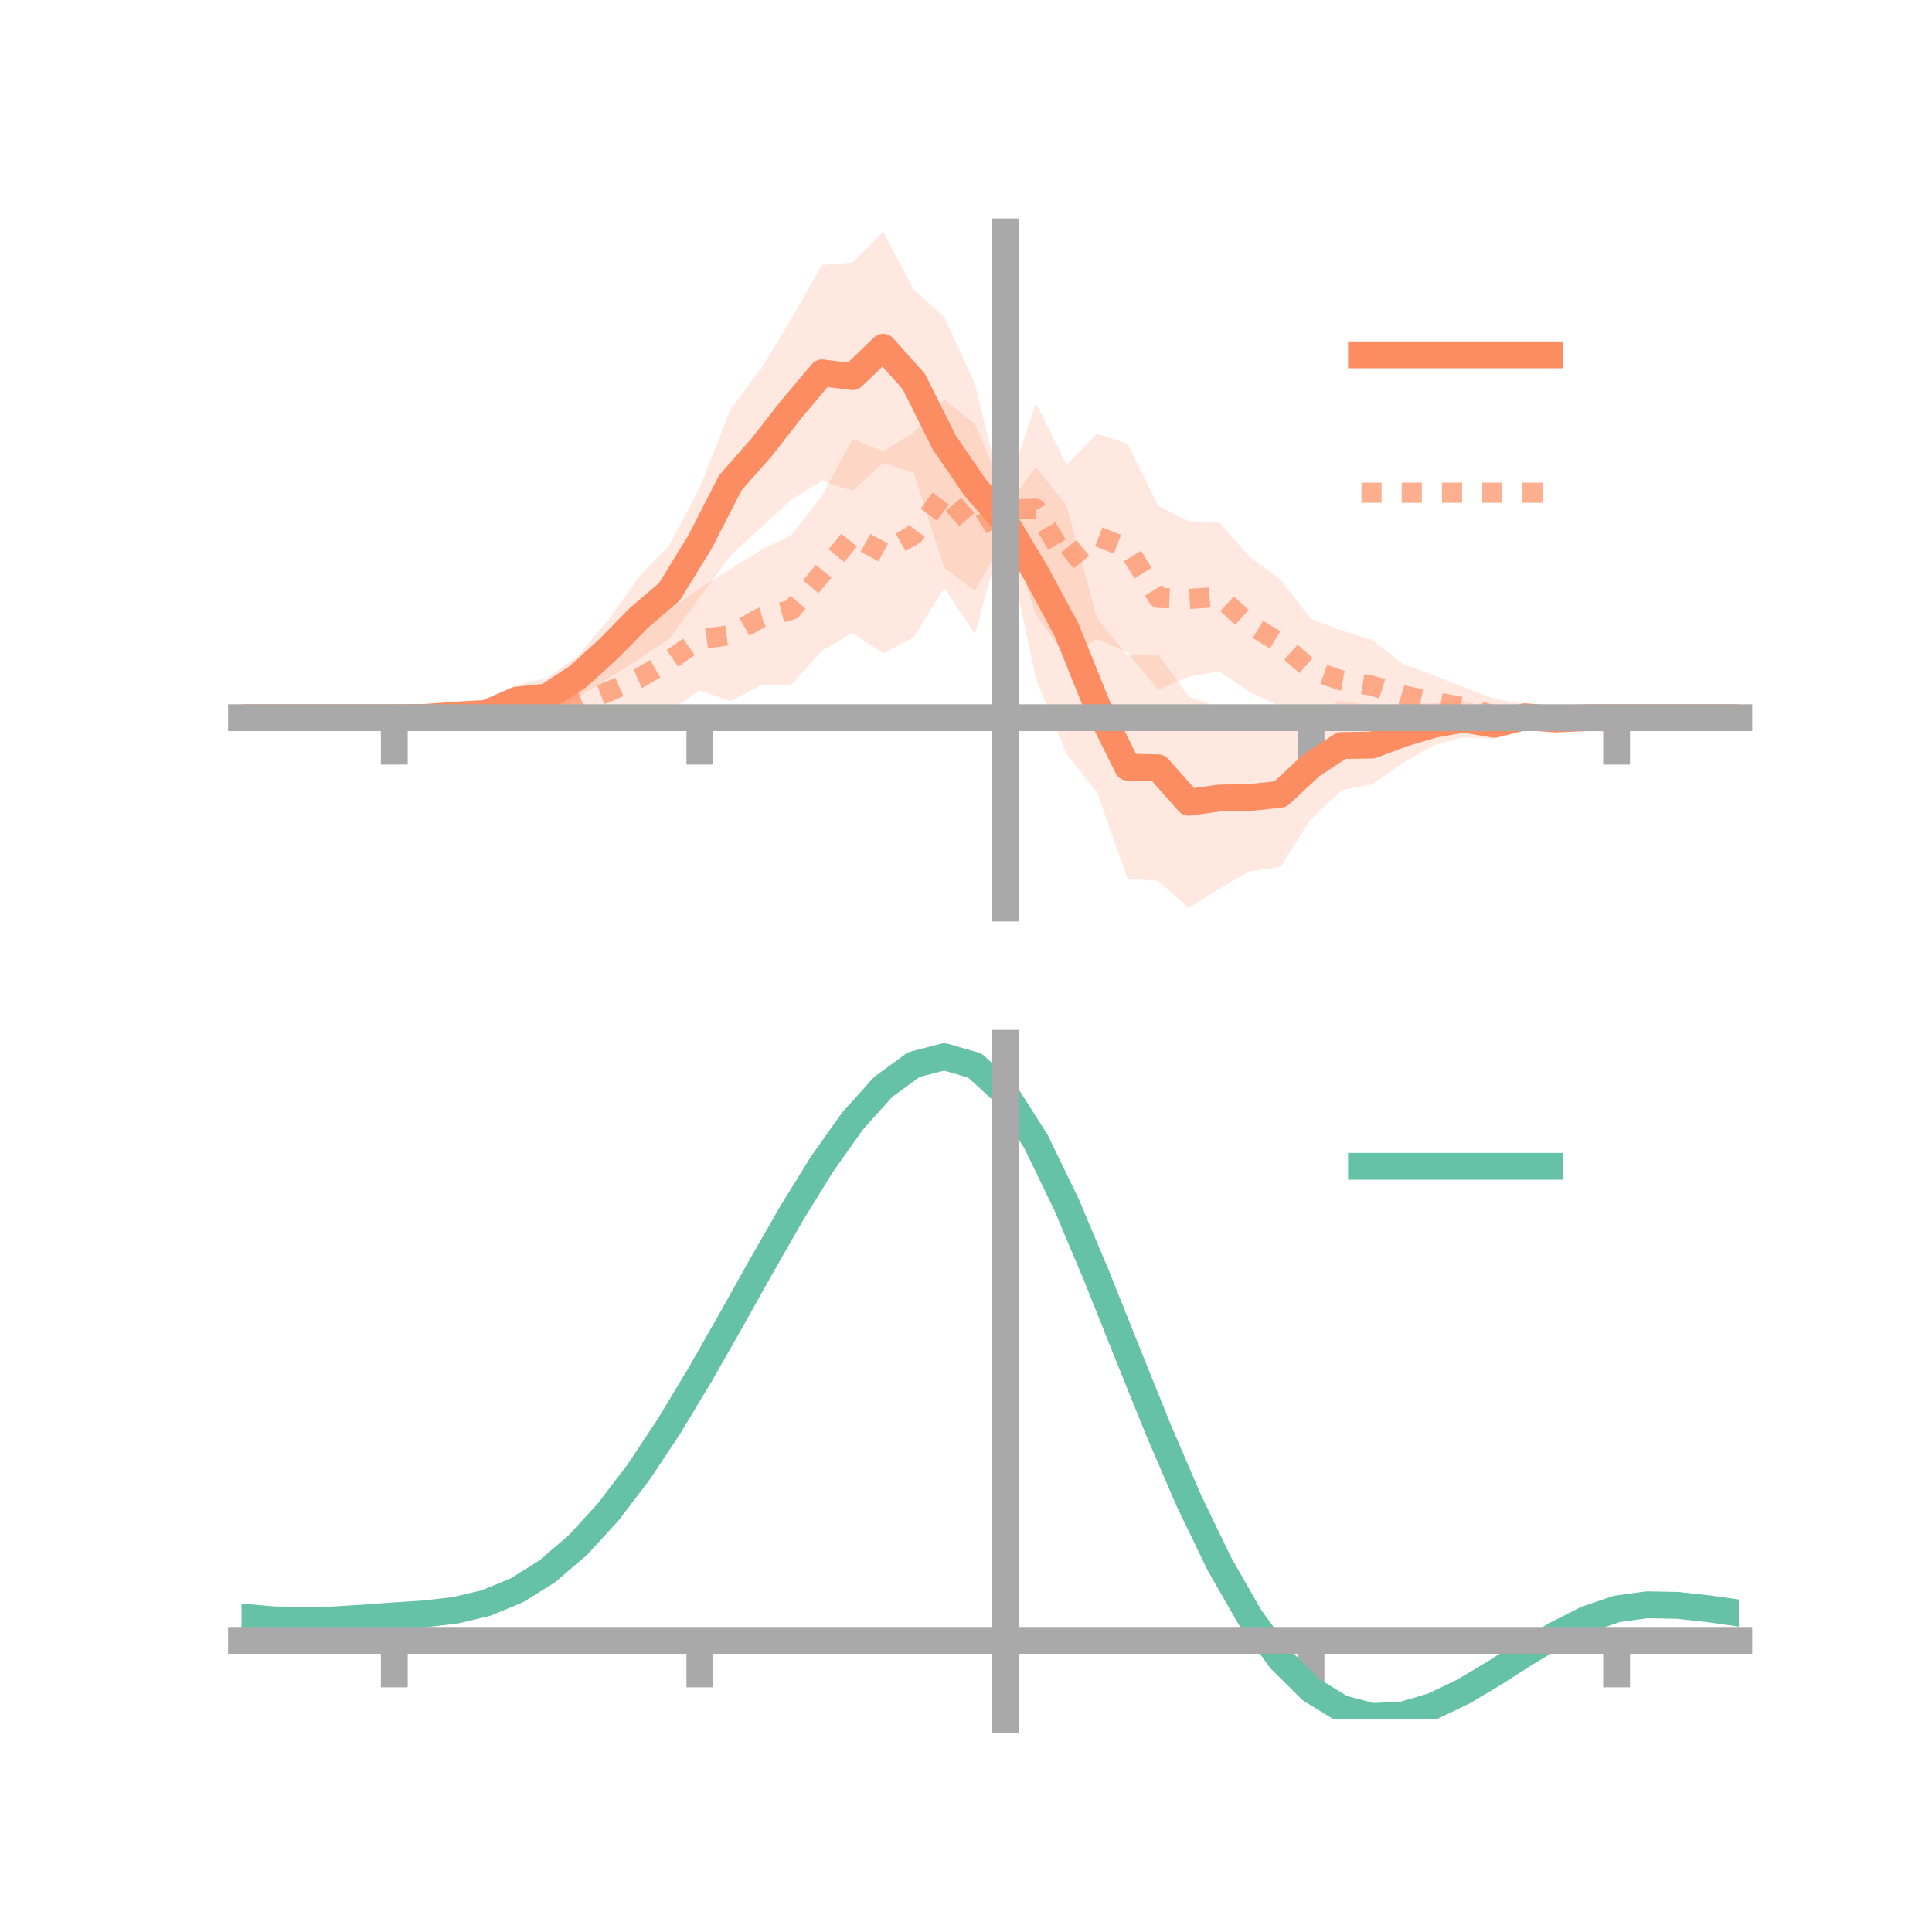 <?xml version="1.0" encoding="utf-8" standalone="no"?>
<!DOCTYPE svg PUBLIC "-//W3C//DTD SVG 1.1//EN"
  "http://www.w3.org/Graphics/SVG/1.1/DTD/svg11.dtd">
<!-- Created with matplotlib (https://matplotlib.org/) -->
<svg height="144pt" version="1.1" viewBox="0 0 144 144" width="144pt" xmlns="http://www.w3.org/2000/svg" xmlns:xlink="http://www.w3.org/1999/xlink">
 <defs>
  <style type="text/css">*{stroke-linecap:butt;stroke-linejoin:round;}</style>
 </defs>
 <g id="figure_1">
  <g id="patch_1">
   <path d="M 0 144 
L 144 144 
L 144 0 
L 0 0 
z
" style="fill:none;"/>
  </g>
  <g id="axes_1">
   <g id="patch_2">
    <path d="M 18 67.68 
L 129.6 67.68 
L 129.6 17.28 
L 18 17.28 
z
" style="fill:none;"/>
   </g>
   <g id="PolyCollection_1">
    <path clip-path="url(#p2c92c5afc9)" d="M 18 53.491 
L 18 53.491 
L 20.278 53.491 
L 22.555 53.491 
L 24.833 53.491 
L 27.11 53.491 
L 29.388 53.491 
L 31.665 53.316 
L 33.943 52.927 
L 36.22 52.352 
L 38.498 51.053 
L 40.776 50.537 
L 43.053 48.902 
L 45.331 46.217 
L 47.608 43.004 
L 49.886 40.629 
L 52.163 36.328 
L 54.441 30.523 
L 56.718 27.468 
L 58.996 23.755 
L 61.273 19.74 
L 63.551 19.571 
L 65.829 17.28 
L 68.106 21.595 
L 70.384 23.638 
L 72.661 28.593 
L 74.939 37.855 
L 77.216 34.823 
L 79.494 37.695 
L 81.771 46.107 
L 84.049 48.866 
L 86.327 48.801 
L 88.604 51.918 
L 90.882 52.742 
L 93.159 53.944 
L 95.437 53.781 
L 97.714 53.091 
L 99.992 52.239 
L 102.269 52.607 
L 104.547 52.471 
L 106.824 52.432 
L 109.102 52.245 
L 111.38 52.899 
L 113.657 52.595 
L 115.935 53.239 
L 118.212 53.341 
L 120.49 53.491 
L 122.767 53.491 
L 125.045 53.491 
L 127.322 53.491 
L 129.6 53.491 
L 129.6 53.491 
L 129.6 53.491 
L 127.322 53.491 
L 125.045 53.491 
L 122.767 53.491 
L 120.49 53.491 
L 118.212 53.649 
L 115.935 53.944 
L 113.657 54.249 
L 111.38 55.074 
L 109.102 54.941 
L 106.824 55.569 
L 104.547 56.882 
L 102.269 58.458 
L 99.992 58.894 
L 97.714 61.039 
L 95.437 64.609 
L 93.159 64.939 
L 90.882 66.218 
L 88.604 67.68 
L 86.327 65.658 
L 84.049 65.495 
L 81.771 59.074 
L 79.494 56.192 
L 77.216 50.595 
L 74.939 39.977 
L 72.661 44.028 
L 70.384 42.335 
L 68.106 35.26 
L 65.829 34.491 
L 63.551 36.573 
L 61.273 35.844 
L 58.996 37.22 
L 56.718 39.329 
L 54.441 41.433 
L 52.163 44.506 
L 49.886 47.606 
L 47.608 49.125 
L 45.331 50.558 
L 43.053 51.994 
L 40.776 53.354 
L 38.498 53.325 
L 36.22 54.004 
L 33.943 53.678 
L 31.665 53.628 
L 29.388 53.491 
L 27.11 53.491 
L 24.833 53.491 
L 22.555 53.491 
L 20.278 53.491 
L 18 53.491 
z
" style="fill:#fc8d62;fill-opacity:0.2;"/>
   </g>
   <g id="PolyCollection_2">
    <path clip-path="url(#p2c92c5afc9)" d="M 18 53.491 
L 18 53.491 
L 20.278 53.491 
L 22.555 53.491 
L 24.833 53.491 
L 27.11 53.491 
L 29.388 53.491 
L 31.665 53.373 
L 33.943 53.126 
L 36.22 52.536 
L 38.498 51.587 
L 40.776 51.519 
L 43.053 50.506 
L 45.331 49.255 
L 47.608 47.108 
L 49.886 45.489 
L 52.163 43.84 
L 54.441 42.411 
L 56.718 41.005 
L 58.996 39.873 
L 61.273 36.942 
L 63.551 32.708 
L 65.829 33.657 
L 68.106 32.225 
L 70.384 29.783 
L 72.661 31.606 
L 74.939 36.879 
L 77.216 30.051 
L 79.494 34.641 
L 81.771 32.328 
L 84.049 33.074 
L 86.327 37.699 
L 88.604 38.85 
L 90.882 38.936 
L 93.159 41.512 
L 95.437 43.203 
L 97.714 46.135 
L 99.992 46.997 
L 102.269 47.686 
L 104.547 49.485 
L 106.824 50.323 
L 109.102 51.228 
L 111.38 52.079 
L 113.657 52.519 
L 115.935 53.162 
L 118.212 53.333 
L 120.49 53.491 
L 122.767 53.491 
L 125.045 53.491 
L 127.322 53.491 
L 129.6 53.491 
L 129.6 53.491 
L 129.6 53.491 
L 127.322 53.491 
L 125.045 53.491 
L 122.767 53.491 
L 120.49 53.491 
L 118.212 53.604 
L 115.935 53.765 
L 113.657 54.119 
L 111.38 54.569 
L 109.102 54.207 
L 106.824 54.293 
L 104.547 54.149 
L 102.269 54.528 
L 99.992 54.451 
L 97.714 53.721 
L 95.437 52.66 
L 93.159 51.582 
L 90.882 50.031 
L 88.604 50.443 
L 86.327 51.422 
L 84.049 48.644 
L 81.771 47.615 
L 79.494 49.023 
L 77.216 45.796 
L 74.939 39.061 
L 72.661 47.247 
L 70.384 43.813 
L 68.106 47.5 
L 65.829 48.692 
L 63.551 47.172 
L 61.273 48.497 
L 58.996 51.018 
L 56.718 51.065 
L 54.441 52.258 
L 52.163 51.458 
L 49.886 52.971 
L 47.608 54.016 
L 45.331 53.866 
L 43.053 54.33 
L 40.776 54.327 
L 38.498 54.18 
L 36.22 54.154 
L 33.943 53.734 
L 31.665 53.637 
L 29.388 53.491 
L 27.11 53.491 
L 24.833 53.491 
L 22.555 53.491 
L 20.278 53.491 
L 18 53.491 
z
" style="fill:#fc8d62;fill-opacity:0.2;"/>
   </g>
   <g id="matplotlib.axis_1">
    <g id="xtick_1">
     <g id="line2d_1">
      <defs>
       <path d="M 0 0 
L 0 3.5 
" id="mc925ea6068" style="stroke:#a9a9a9;stroke-width:2;"/>
      </defs>
      <g>
       <use style="fill:#a9a9a9;stroke:#a9a9a9;stroke-width:2;" x="29.388" xlink:href="#mc925ea6068" y="53.491"/>
      </g>
     </g>
    </g>
    <g id="xtick_2">
     <g id="line2d_2">
      <g>
       <use style="fill:#a9a9a9;stroke:#a9a9a9;stroke-width:2;" x="52.163" xlink:href="#mc925ea6068" y="53.491"/>
      </g>
     </g>
    </g>
    <g id="xtick_3">
     <g id="line2d_3">
      <g>
       <use style="fill:#a9a9a9;stroke:#a9a9a9;stroke-width:2;" x="74.939" xlink:href="#mc925ea6068" y="53.491"/>
      </g>
     </g>
    </g>
    <g id="xtick_4">
     <g id="line2d_4">
      <g>
       <use style="fill:#a9a9a9;stroke:#a9a9a9;stroke-width:2;" x="97.714" xlink:href="#mc925ea6068" y="53.491"/>
      </g>
     </g>
    </g>
    <g id="xtick_5">
     <g id="line2d_5">
      <g>
       <use style="fill:#a9a9a9;stroke:#a9a9a9;stroke-width:2;" x="120.49" xlink:href="#mc925ea6068" y="53.491"/>
      </g>
     </g>
    </g>
   </g>
   <g id="matplotlib.axis_2"/>
   <g id="line2d_6">
    <path clip-path="url(#p2c92c5afc9)" d="M 18 53.491 
L 20.278 53.491 
L 22.555 53.491 
L 24.833 53.491 
L 27.11 53.491 
L 29.388 53.491 
L 31.665 53.472 
L 33.943 53.302 
L 36.22 53.178 
L 38.498 52.189 
L 40.776 51.945 
L 43.053 50.448 
L 45.331 48.387 
L 47.608 46.064 
L 49.886 44.117 
L 52.163 40.417 
L 54.441 35.978 
L 56.718 33.399 
L 58.996 30.488 
L 61.273 27.792 
L 63.551 28.072 
L 65.829 25.885 
L 68.106 28.428 
L 70.384 32.986 
L 72.661 36.31 
L 74.939 38.916 
L 77.216 42.709 
L 79.494 46.944 
L 81.771 52.59 
L 84.049 57.18 
L 86.327 57.23 
L 88.604 59.799 
L 90.882 59.48 
L 93.159 59.441 
L 95.437 59.195 
L 97.714 57.065 
L 99.992 55.567 
L 102.269 55.533 
L 104.547 54.676 
L 106.824 54 
L 109.102 53.593 
L 111.38 53.986 
L 113.657 53.422 
L 115.935 53.591 
L 118.212 53.495 
L 120.49 53.491 
L 122.767 53.491 
L 125.045 53.491 
L 127.322 53.491 
L 129.6 53.491 
" style="fill:none;stroke:#fc8d62;stroke-linecap:square;stroke-width:2;"/>
   </g>
   <g id="line2d_7">
    <path clip-path="url(#p2c92c5afc9)" d="M 18 53.491 
L 20.278 53.491 
L 22.555 53.491 
L 24.833 53.491 
L 27.11 53.491 
L 29.388 53.491 
L 31.665 53.505 
L 33.943 53.43 
L 36.22 53.345 
L 38.498 52.883 
L 40.776 52.923 
L 43.053 52.418 
L 45.331 51.56 
L 47.608 50.562 
L 49.886 49.23 
L 52.163 47.649 
L 54.441 47.335 
L 56.718 46.035 
L 58.996 45.446 
L 61.273 42.72 
L 63.551 39.94 
L 65.829 41.174 
L 68.106 39.863 
L 70.384 36.798 
L 72.661 39.427 
L 74.939 37.97 
L 77.216 37.923 
L 79.494 41.832 
L 81.771 39.971 
L 84.049 40.859 
L 86.327 44.56 
L 88.604 44.646 
L 90.882 44.483 
L 93.159 46.547 
L 95.437 47.932 
L 97.714 49.928 
L 99.992 50.724 
L 102.269 51.107 
L 104.547 51.817 
L 106.824 52.308 
L 109.102 52.718 
L 111.38 53.324 
L 113.657 53.319 
L 115.935 53.463 
L 118.212 53.468 
L 120.49 53.491 
L 122.767 53.491 
L 125.045 53.491 
L 127.322 53.491 
L 129.6 53.491 
" style="fill:none;stroke:#fc8d62;stroke-dasharray:1.5,1.5;stroke-dashoffset:0;stroke-opacity:0.7;stroke-width:1.5;"/>
   </g>
   <g id="patch_3">
    <path d="M 74.939 67.68 
L 74.939 17.28 
" style="fill:none;stroke:#a9a9a9;stroke-linecap:square;stroke-linejoin:miter;stroke-width:2;"/>
   </g>
   <g id="patch_4">
    <path d="M 129.6 67.68 
L 129.6 17.28 
" style="fill:none;"/>
   </g>
   <g id="patch_5">
    <path d="M 18 53.491 
L 129.6 53.491 
" style="fill:none;stroke:#a9a9a9;stroke-linecap:square;stroke-linejoin:miter;stroke-width:2;"/>
   </g>
   <g id="patch_6">
    <path d="M 18 17.28 
L 129.6 17.28 
" style="fill:none;"/>
   </g>
   <g id="legend_1">
    <g id="line2d_8">
     <path d="M 101.475 26.449 
L 115.475 26.449 
" style="fill:none;stroke:#fc8d62;stroke-linecap:square;stroke-width:2;"/>
    </g>
    <g id="line2d_9"/>
    <g id="text_1">
     <!--   -->
     <g transform="translate(121.075 28.899)scale(0.07 -0.07)">
      <defs>
       <path id="DejaVuSans-32"/>
      </defs>
      <use xlink:href="#DejaVuSans-32"/>
     </g>
    </g>
    <g id="line2d_10">
     <path d="M 101.475 36.724 
L 115.475 36.724 
" style="fill:none;stroke:#fc8d62;stroke-dasharray:1.5,1.5;stroke-dashoffset:0;stroke-opacity:0.7;stroke-width:1.5;"/>
    </g>
    <g id="line2d_11"/>
    <g id="text_2">
     <!--   -->
     <g transform="translate(121.075 39.174)scale(0.07 -0.07)">
      <use xlink:href="#DejaVuSans-32"/>
     </g>
    </g>
   </g>
  </g>
  <g id="axes_2">
   <g id="patch_7">
    <path d="M 18 128.16 
L 129.6 128.16 
L 129.6 77.76 
L 18 77.76 
z
" style="fill:none;"/>
   </g>
   <g id="PolyCollection_3">
    <path clip-path="url(#p740eab9e86)" d="M 18 120.564 
L 18 120.481 
L 20.278 120.69 
L 22.555 120.764 
L 24.833 120.704 
L 27.11 120.553 
L 29.388 120.38 
L 31.665 120.229 
L 33.943 119.96 
L 36.22 119.414 
L 38.498 118.464 
L 40.776 117.02 
L 43.053 115.03 
L 45.331 112.487 
L 47.608 109.422 
L 49.886 105.902 
L 52.163 102.028 
L 54.441 97.928 
L 56.718 93.758 
L 58.996 89.692 
L 61.273 85.92 
L 63.551 82.639 
L 65.829 80.053 
L 68.106 78.361 
L 70.384 77.76 
L 72.661 78.434 
L 74.939 80.55 
L 77.216 84.186 
L 79.494 88.966 
L 81.771 94.455 
L 84.049 100.248 
L 86.327 105.988 
L 88.604 111.376 
L 90.882 116.178 
L 93.159 120.224 
L 95.437 123.41 
L 97.714 125.697 
L 99.992 127.107 
L 102.269 127.709 
L 104.547 127.613 
L 106.824 126.951 
L 109.102 125.875 
L 111.38 124.544 
L 113.657 123.119 
L 115.935 121.759 
L 118.212 120.617 
L 120.49 119.84 
L 122.767 119.53 
L 125.045 119.579 
L 127.322 119.837 
L 129.6 120.172 
L 129.6 120.282 
L 129.6 120.282 
L 127.322 119.97 
L 125.045 119.73 
L 122.767 119.689 
L 120.49 120.004 
L 118.212 120.792 
L 115.935 121.968 
L 113.657 123.379 
L 111.38 124.862 
L 109.102 126.246 
L 106.824 127.363 
L 104.547 128.05 
L 102.269 128.16 
L 99.992 127.567 
L 97.714 126.178 
L 95.437 123.942 
L 93.159 120.847 
L 90.882 116.934 
L 88.604 112.295 
L 86.327 107.089 
L 84.049 101.539 
L 81.771 95.93 
L 79.494 90.611 
L 77.216 85.976 
L 74.939 82.452 
L 72.661 80.407 
L 70.384 79.759 
L 68.106 80.341 
L 65.829 81.97 
L 63.551 84.454 
L 61.273 87.597 
L 58.996 91.203 
L 56.718 95.083 
L 54.441 99.056 
L 52.163 102.956 
L 49.886 106.64 
L 47.608 109.985 
L 45.331 112.901 
L 43.053 115.326 
L 40.776 117.233 
L 38.498 118.628 
L 36.22 119.553 
L 33.943 120.086 
L 31.665 120.346 
L 29.388 120.486 
L 27.11 120.643 
L 24.833 120.776 
L 22.555 120.824 
L 20.278 120.754 
L 18 120.564 
z
" style="fill:#66c2a5;fill-opacity:0.2;"/>
   </g>
   <g id="matplotlib.axis_3">
    <g id="xtick_6">
     <g id="line2d_12">
      <g>
       <use style="fill:#a9a9a9;stroke:#a9a9a9;stroke-width:2;" x="29.388" xlink:href="#mc925ea6068" y="122.265"/>
      </g>
     </g>
    </g>
    <g id="xtick_7">
     <g id="line2d_13">
      <g>
       <use style="fill:#a9a9a9;stroke:#a9a9a9;stroke-width:2;" x="52.163" xlink:href="#mc925ea6068" y="122.265"/>
      </g>
     </g>
    </g>
    <g id="xtick_8">
     <g id="line2d_14">
      <g>
       <use style="fill:#a9a9a9;stroke:#a9a9a9;stroke-width:2;" x="74.939" xlink:href="#mc925ea6068" y="122.265"/>
      </g>
     </g>
    </g>
    <g id="xtick_9">
     <g id="line2d_15">
      <g>
       <use style="fill:#a9a9a9;stroke:#a9a9a9;stroke-width:2;" x="97.714" xlink:href="#mc925ea6068" y="122.265"/>
      </g>
     </g>
    </g>
    <g id="xtick_10">
     <g id="line2d_16">
      <g>
       <use style="fill:#a9a9a9;stroke:#a9a9a9;stroke-width:2;" x="120.49" xlink:href="#mc925ea6068" y="122.265"/>
      </g>
     </g>
    </g>
   </g>
   <g id="matplotlib.axis_4"/>
   <g id="line2d_17">
    <path clip-path="url(#p740eab9e86)" d="M 18 120.522 
L 20.278 120.722 
L 22.555 120.794 
L 24.833 120.74 
L 27.11 120.598 
L 29.388 120.433 
L 31.665 120.287 
L 33.943 120.023 
L 36.22 119.483 
L 38.498 118.546 
L 40.776 117.126 
L 43.053 115.178 
L 45.331 112.694 
L 47.608 109.704 
L 49.886 106.271 
L 52.163 102.492 
L 54.441 98.492 
L 56.718 94.421 
L 58.996 90.448 
L 61.273 86.758 
L 63.551 83.547 
L 65.829 81.012 
L 68.106 79.351 
L 70.384 78.759 
L 72.661 79.42 
L 74.939 81.501 
L 77.216 85.081 
L 79.494 89.788 
L 81.771 95.193 
L 84.049 100.894 
L 86.327 106.539 
L 88.604 111.836 
L 90.882 116.556 
L 93.159 120.535 
L 95.437 123.676 
L 97.714 125.938 
L 99.992 127.337 
L 102.269 127.935 
L 104.547 127.832 
L 106.824 127.157 
L 109.102 126.061 
L 111.38 124.703 
L 113.657 123.249 
L 115.935 121.863 
L 118.212 120.704 
L 120.49 119.922 
L 122.767 119.61 
L 125.045 119.654 
L 127.322 119.904 
L 129.6 120.227 
" style="fill:none;stroke:#66c2a5;stroke-linecap:square;stroke-width:2;"/>
   </g>
   <g id="patch_8">
    <path d="M 74.939 128.16 
L 74.939 77.76 
" style="fill:none;stroke:#a9a9a9;stroke-linecap:square;stroke-linejoin:miter;stroke-width:2;"/>
   </g>
   <g id="patch_9">
    <path d="M 129.6 128.16 
L 129.6 77.76 
" style="fill:none;"/>
   </g>
   <g id="patch_10">
    <path d="M 18 122.265 
L 129.6 122.265 
" style="fill:none;stroke:#a9a9a9;stroke-linecap:square;stroke-linejoin:miter;stroke-width:2;"/>
   </g>
   <g id="patch_11">
    <path d="M 18 77.76 
L 129.6 77.76 
" style="fill:none;"/>
   </g>
   <g id="legend_2">
    <g id="line2d_18">
     <path d="M 101.475 86.929 
L 115.475 86.929 
" style="fill:none;stroke:#66c2a5;stroke-linecap:square;stroke-width:2;"/>
    </g>
    <g id="line2d_19"/>
    <g id="text_3">
     <!--   -->
     <g transform="translate(121.075 89.379)scale(0.07 -0.07)">
      <use xlink:href="#DejaVuSans-32"/>
     </g>
    </g>
   </g>
  </g>
 </g>
 <defs>
  <clipPath id="p2c92c5afc9">
   <rect height="50.4" width="111.6" x="18" y="17.28"/>
  </clipPath>
  <clipPath id="p740eab9e86">
   <rect height="50.4" width="111.6" x="18" y="77.76"/>
  </clipPath>
 </defs>
</svg>
